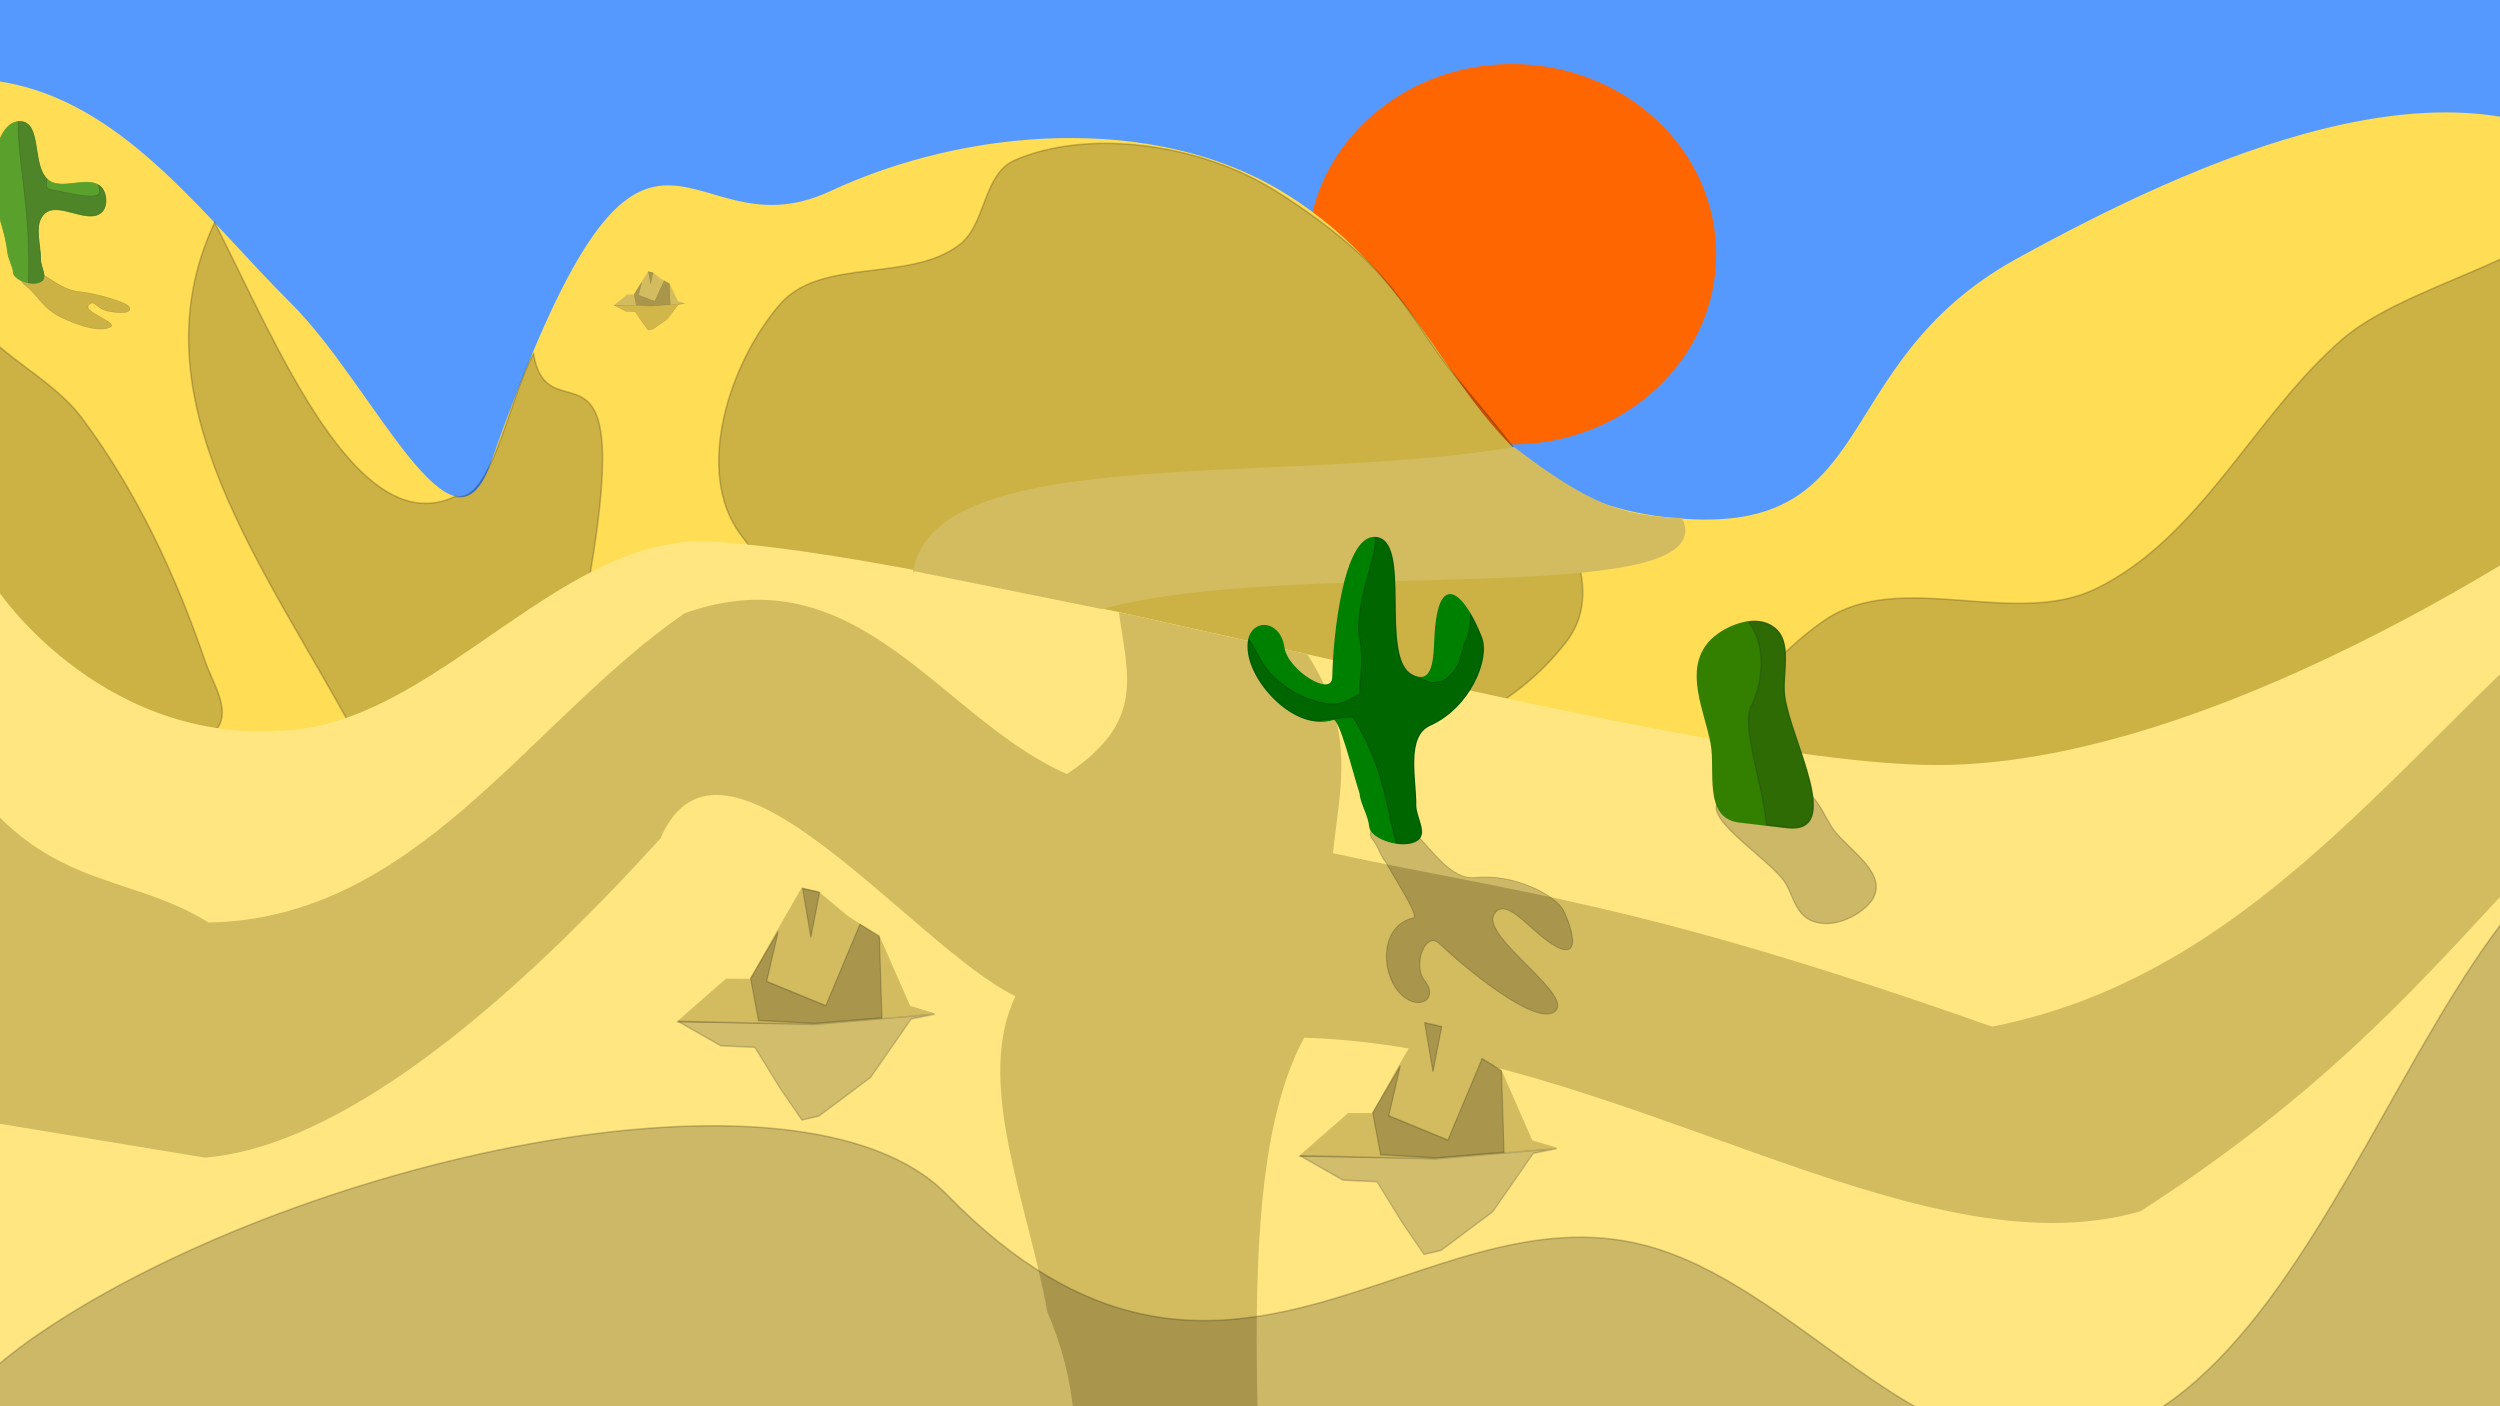 <?xml version="1.0" encoding="UTF-8" standalone="no"?>
<!-- Created with Inkscape (http://www.inkscape.org/) -->

<svg
   xmlns:dc="http://purl.org/dc/elements/1.1/"
   xmlns:cc="http://creativecommons.org/ns#"
   xmlns:rdf="http://www.w3.org/1999/02/22-rdf-syntax-ns#"
   xmlns:svg="http://www.w3.org/2000/svg"
   xmlns="http://www.w3.org/2000/svg"
   xmlns:sodipodi="http://sodipodi.sourceforge.net/DTD/sodipodi-0.dtd"
   xmlns:inkscape="http://www.inkscape.org/namespaces/inkscape"
   width="1600"
   height="900"
   id="svg2"
   version="1.1"
   inkscape:version="0.48.4 r9939"
   sodipodi:docname="desert-route-3-upgraded.svg"
   inkscape:export-filename="/home/jvhoof/Dropbox/Games for design and play/PROJECT FOLDER/Assets/Backgrounds/desert-route-3-upgraded.png"
   inkscape:export-xdpi="90"
   inkscape:export-ydpi="90">
  <defs
     id="defs4">
    <filter
       inkscape:collect="always"
       id="filter5100"
       x="-0.113"
       width="1.226"
       y="-0.174"
       height="1.349">
      <feGaussianBlur
         inkscape:collect="always"
         stdDeviation="2.643"
         id="feGaussianBlur5102" />
    </filter>
    <filter
       color-interpolation-filters="sRGB"
       inkscape:collect="always"
       id="filter5100-2"
       x="-0.113"
       width="1.226"
       y="-0.174"
       height="1.349">
      <feGaussianBlur
         inkscape:collect="always"
         stdDeviation="2.643"
         id="feGaussianBlur5102-0" />
    </filter>
  </defs>
  <sodipodi:namedview
     id="base"
     pagecolor="#ffffff"
     bordercolor="#666666"
     borderopacity="1.0"
     inkscape:pageopacity="0.0"
     inkscape:pageshadow="2"
     inkscape:zoom="0.49497475"
     inkscape:cx="1350.3"
     inkscape:cy="252.52342"
     inkscape:document-units="px"
     inkscape:current-layer="layer1"
     showgrid="false"
     inkscape:window-width="1600"
     inkscape:window-height="843"
     inkscape:window-x="0"
     inkscape:window-y="0"
     inkscape:window-maximized="1"
     showguides="true"
     inkscape:guide-bbox="true" />
  <g
     inkscape:label="Layer 1"
     inkscape:groupmode="layer"
     id="layer1"
     transform="translate(0,-152.362)">
    <rect
       style="fill:#5599ff;fill-opacity:1;stroke:#5599ff;stroke-width:0;stroke-miterlimit:4;stroke-opacity:0;stroke-dasharray:none"
       id="rect3367"
       width="1769.787"
       height="400.02"
       x="-86.455"
       y="151.749" />
    <path
       sodipodi:type="arc"
       style="opacity:0.996;fill:#ff6600;fill-opacity:1;stroke:#ff6600;stroke-width:7;stroke-miterlimit:4;stroke-opacity:1;stroke-dasharray:none"
       id="path7437-0"
       sodipodi:cx="602.0509"
       sodipodi:cy="361.58868"
       sodipodi:rx="149.50258"
       sodipodi:ry="138.3909"
       d="m 751.553,361.589 c 0,76.431 -66.935,138.391 -149.503,138.391 -82.568,0 -149.503,-61.96 -149.503,-138.391 0,-76.431 66.935,-138.391 149.503,-138.391 82.568,0 149.503,61.96 149.503,138.391 z"
       transform="matrix(-0.855,0,0,0.858,1482.31,4.834)" />
    <path
       style="fill:#ffdd55;stroke:#ffdd55;stroke-width:1px;stroke-linecap:butt;stroke-linejoin:miter;stroke-opacity:1;fill-opacity:1"
       d="m -268.571,578.076 c -65.349,-102.219 45.319,-257.848 137.143,-337.143 36.363,-31.402 93.054,-44.504 140,-34.286 73.54,16.007 123.714,86.993 177.143,140 52.9,52.483 103.83,173.147 128.571,102.857 101.1,-287.225 120.356,-129.088 217.143,-174.286 87.156,-40.7 206.281,-49.808 288.571,0 117.712,71.248 109.045,192.632 245.714,208.571 141.494,16.502 100.855,-97.136 225.714,-165.714 113.096,-62.118 284.236,-140.35 382.857,-57.143 104.114,87.842 106.13,313.502 8.572,408.571 C 1216.486,1123.978 82.185,1126.728 -268.571,578.076 z"
       id="path10198"
       inkscape:connector-curvature="0"
       sodipodi:nodetypes="ssssssssssss" />
    <path
       style="fill:#000000;stroke:#000000;stroke-width:1px;stroke-linecap:butt;stroke-linejoin:miter;stroke-opacity:1;opacity:0.2"
       d="m 341.432,226.228 c 9.976,58.972 72.212,-37.033 29.294,178.797 -47.14,22.897 -22.681,12.551 -141.421,68.69 C 170.816,364.171 84.01,255.539 137.381,142.386 c 39.01,76.257 90.836,205.572 154.048,175.261 22.424,5.56 33.726,-60.653 50.003,-91.419 z"
       id="path5058"
       inkscape:connector-curvature="0"
       transform="translate(0,152.362)"
       sodipodi:nodetypes="cccccc" />
    <path
       style="opacity:0.2;fill:#000000;stroke:#000000;stroke-width:1px;stroke-linecap:butt;stroke-linejoin:miter;stroke-opacity:1"
       d="M -58.834,53.002 C -15.815,35.644 -45.426,156.764 -22.223,196.934 c 17.155,29.7 54.241,43.22 74.751,70.711 34.759,46.588 60.038,100.546 78.792,155.563 4.645,13.626 16.279,30.592 8.081,42.426 -76.664,110.668 -285.913,143.264 -398,68.69 -120.233,-79.993 -82.16,-316.391 41.597,-390.815 73.393,-44.136 70.656,-55.197 158.168,-90.508 z"
       id="path10224"
       inkscape:connector-curvature="0"
       sodipodi:nodetypes="ssssssss"
       transform="translate(0,152.362)" />
    <path
       style="opacity:0.2;fill:#000000;stroke:#000000;stroke-width:1px;stroke-linecap:butt;stroke-linejoin:miter;stroke-opacity:1"
       d="m 649.528,102.485 c -20.564,8.923 -18.305,40.902 -35.355,54.043 -32.049,24.7 -88.801,7.685 -115.157,38.386 -32.387,37.724 -54.748,107.024 -25.203,147.013 105.651,143.001 421.387,209.834 528.998,68.302 37.153,-48.864 -36.966,-126.829 -71.551,-169.685 C 900.249,202.118 895.007,172.069 817.213,122.688 768.511,91.773 696.497,82.104 649.528,102.485 z"
       id="path10222"
       inkscape:connector-curvature="0"
       sodipodi:nodetypes="saaaasss"
       transform="translate(0,152.362)" />
    <path
       style="opacity:0.2;fill:#000000;stroke:#000000;stroke-width:1px;stroke-linecap:butt;stroke-linejoin:miter;stroke-opacity:1"
       d="m 1167.736,396.944 c 48.087,-32.972 121.341,5.355 173.746,-20.203 67.198,-32.773 101.079,-110.648 157.584,-159.604 49.181,-42.61 173.042,-57.636 157.034,-115.973 -5.041,-18.371 52.136,39.421 126.559,91.25 73.337,51.074 166.787,99.617 160.874,168.164 -8.185,94.886 -158.551,112.633 -250.518,137.381 -188.642,50.763 -482.911,180.15 -585.889,14.142 -22.866,-36.862 24.833,-90.627 60.609,-115.157 z"
       id="path10226"
       inkscape:connector-curvature="0"
       sodipodi:nodetypes="aaasssaaa"
       transform="translate(0,152.362)" />
    <path
       style="fill:#ffe680;stroke:#ffe680;stroke-width:1px;stroke-linecap:butt;stroke-linejoin:miter;stroke-opacity:1"
       d="m -1.429,530.934 c 0,0 69.454,103.442 192.857,88.571 C 284.443,608.296 362.204,493.746 455.714,499.505 631.925,510.357 1053.54,636.925 1230,642.362 c 193.941,5.975 444.286,-175.714 444.286,-175.714 l 24.286,718.571 -1812.857,-12.857 z"
       id="path2993"
       inkscape:connector-curvature="0"
       sodipodi:nodetypes="cssscccc" />
    <path
       style="fill:none;stroke:#000000;stroke-width:1px;stroke-linecap:butt;stroke-linejoin:miter;stroke-opacity:1"
       d="m 1248.571,902.362 c 0,0 -4.286,17.143 0,0 z"
       id="path3389"
       inkscape:connector-curvature="0" />
    <path
       style="fill:#d3bc5f;fill-opacity:1;stroke:#d3bc5f;stroke-width:1px;stroke-linecap:butt;stroke-linejoin:miter;stroke-opacity:1"
       d="m 668.721,1073.746 c 3.855,-77.058 41.165,-142.964 2.02,-234.355 C 658.344,769.924 623.892,692.186 650.538,637.36 584.542,605.709 462.184,444.23 422.244,536.345 301.312,669.587 204.173,734.289 131.32,740.396 L -64.65,708.071 -26.264,491.898 c 53.201,79.022 106.403,65.997 159.604,98.995 133.58,-2.214 204.976,-128.795 305.066,-197.99 110.964,-39.352 163.324,67.809 244.457,103.036 51.524,-33.947 38.902,-64.407 33.876,-103.494 l 119.667,26.723 c 31.986,50.026 20.03,87.497 16.162,127.279 117.951,25.64 194.024,30.342 422.244,111.117 178.582,-34.856 274.124,-195.249 404.061,-294.965 l -2.02,129.3 C 1573.818,595.607 1519.823,677.749 1369.767,774.741 1224.444,816.547 1034.006,669.521 834.386,663.624 781.346,761.306 815.509,967.991 806.102,1120.213 z"
       id="path5019"
       inkscape:connector-curvature="0"
       transform="translate(0,152.362)"
       sodipodi:nodetypes="cccccccccccccccccccc" />
    <path
       style="opacity:0.2;fill:#000000;stroke:#000000;stroke-width:1px;stroke-linecap:butt;stroke-linejoin:miter;stroke-opacity:1"
       d="M 22.223,1007.915 C 184.086,895.68 512.441,820.879 606.092,917.002 c 176.495,181.154 302.073,-5.235 446.487,32.325 97.096,25.253 173.71,143.343 272.741,127.279 190.439,-30.891 236.971,-458.33 420.223,-398 185.829,61.178 -85.71,526.325 103.036,577.807 361.277,98.541 -745.785,141.198 -1998.082,56.569 -116.427,-7.868 75.831,-238.573 171.726,-305.066 z"
       id="path10220"
       inkscape:connector-curvature="0"
       sodipodi:nodetypes="asaaassa" />
    <path
       style="fill:#d3bc5f;fill-opacity:1;stroke:#d3bc5f;stroke-width:1px;stroke-linecap:butt;stroke-linejoin:miter;stroke-opacity:1"
       d="m 585.02,517.389 120.208,24.244 c 121.773,-33.701 398.364,0.996 370.971,-57.272 -37.144,-1.099 -58.941,-8.379 -107.402,-45.406 -149.055,25.123 -369.05,-3.474 -383.777,78.435 z"
       id="path5021"
       inkscape:connector-curvature="0"
       sodipodi:nodetypes="ccccc" />
    <g
       transform="matrix(-1.639,0,0,1.746,2064.884,-332.641)"
       id="g4648-7">
      <path
         sodipodi:nodetypes="sssssss"
         inkscape:connector-curvature="0"
         id="path4495-4-5-4-9-00-1"
         d="m 563.814,566.547 c -13.55,-1.911 -15.364,10.434 -20.832,16.415 -6.829,7.468 -19.67,15.2 -14.654,23.979 2.373,4.153 10.898,9.618 18.768,9.366 12.125,-0.389 11.847,-10.295 16.341,-15.881 8.025,-9.975 40.825,-28.174 18.798,-31.281 z"
         style="opacity:0.2;fill:#000000;stroke:#000000;stroke-width:0.484px;stroke-linecap:butt;stroke-linejoin:miter;stroke-opacity:1" />
      <path
         sodipodi:nodetypes="sssssss"
         inkscape:connector-curvature="0"
         id="path4495-4-8-9"
         d="m 580.758,578.994 c 13.76,-1.54 8.878,-18.84 10.829,-28.62 2.436,-12.213 10.385,-26.618 0.984,-36.996 -4.447,-4.91 -15.378,-9.723 -22.642,-6.98 -11.192,4.225 -5.646,17.578 -6.891,26.526 -2.223,15.979 -23.352,50.669 -0.984,48.165 z"
         style="fill:#338000;fill-opacity:1;stroke:#338000;stroke-width:0.58px;stroke-linecap:butt;stroke-linejoin:miter;stroke-opacity:1" />
      <path
         inkscape:connector-curvature="0"
         id="path4495-4-8-5-7"
         transform="translate(0,152.362)"
         d="m 574.281,353.219 c -1.553,0.032 -3.044,0.298 -4.406,0.812 -11.192,4.225 -5.661,17.553 -6.906,26.5 -2.223,15.979 -23.337,50.692 -0.969,48.188 l 8.094,-0.906 c 1.411,-15.409 10.105,-36.334 5.812,-43.875 -3.921,-6.888 -6.411,-21.661 1.188,-30.531 -0.954,-0.124 -1.889,-0.207 -2.812,-0.188 z"
         style="opacity:0.2;fill:#1a1a1a;stroke:#1a1a1a;stroke-width:0.58px;stroke-linecap:butt;stroke-linejoin:miter;stroke-opacity:1" />
    </g>
    <g
       transform="matrix(-1.219,0,0,1.029,1048.084,-418.876)"
       id="g4044-6">
      <path
         sodipodi:nodetypes="sssssssssss"
         inkscape:connector-curvature="0"
         id="path3043-02-9-8-8-9"
         d="m 846.63,732.511 c -7.048,6.449 -9.177,14.466 -18.964,20.026 -6.229,3.539 -17.622,9.099 -24.578,6.679 -8.439,-2.936 14.639,-9.956 9.894,-14.662 -3.122,-3.097 -3.833,2.757 -9.857,4.13 -12.318,2.807 -12.373,-1.236 -10.707,-3.375 1.698,-2.18 16.425,-7.719 25.645,-8.79 7.617,-0.885 13.292,-6.397 17.951,-9.698 2.177,-1.543 2.357,-4.556 5.943,-4.806 4.76,-0.332 10.55,3.487 8.597,5.232 -1.953,1.745 -1.99,3.495 -3.924,5.264 z"
         style="opacity:0.2;fill:#000000;stroke:#000000;stroke-width:0.267px;stroke-linecap:butt;stroke-linejoin:miter;stroke-opacity:1" />
      <path
         sodipodi:nodetypes="sssssssssss"
         inkscape:connector-curvature="0"
         id="path3043-7-5-2"
         d="m 855.787,711.783 c 1.646,-17.391 9.93,-34.835 7.863,-52.167 -1.316,-11.031 -4.892,-29.373 -14.536,-28.891 -11.699,0.584 -5.507,28.674 -14.942,36.675 -7.493,6.355 -21.468,-3.647 -27.642,4.377 -2.905,3.775 -3.25,11.49 -0.228,15.142 6.931,8.376 22.809,-6.945 30.102,1.012 6.025,6.574 1.96,19.033 2.105,28.598 0.068,4.47 -3.629,10.636 -0.579,13.396 4.049,3.664 14.391,-0.362 14.793,-5.097 0.402,-4.735 2.613,-8.273 3.065,-13.045 z"
         style="fill:#5aa02c;stroke:#5aa02c;stroke-width:0.439px;stroke-linecap:butt;stroke-linejoin:miter;stroke-opacity:1" />
      <path
         sodipodi:nodetypes="ccccssscsccsc"
         inkscape:connector-curvature="0"
         id="path3043-7-3-8"
         transform="translate(0,152.362)"
         d="m 849.094,478.344 c -11.313,0.565 -5.902,26.843 -14.062,35.812 1.335,7.398 -0.249,5.802 -7.867,7.878 -22.6,5.933 -20.128,1.051 -19.008,-4.253 -0.594,0.431 -1.125,0.944 -1.625,1.594 -2.905,3.775 -3.272,11.505 -0.25,15.156 6.931,8.376 22.801,-6.957 30.094,1 6.025,6.574 1.98,19.028 2.125,28.594 0.068,4.47 -3.643,10.647 -0.594,13.406 1.638,1.482 4.315,1.697 6.938,1.125 -1.254,-45.759 5.681,-75.283 5.469,-100.281 -0.39,-0.046 -0.807,-0.052 -1.219,-0.031 z"
         style="opacity:0.2;fill:#1a1a1a;stroke:#1a1a1a;stroke-width:0.439px;stroke-linecap:butt;stroke-linejoin:miter;stroke-opacity:1" />
    </g>
    <g
       transform="matrix(1.505,0,0,1.313,-982.062,-441.574)"
       id="g4154">
      <path
         sodipodi:nodetypes="cssssssssssssscc"
         inkscape:connector-curvature="0"
         id="path3043-0-0"
         d="m 1242.04,873.024 c 3.864,8.078 14.113,26.066 11.615,26.702 -13.986,3.558 -14.161,25.435 -6.399,36.024 7.468,10.187 17.82,4.237 11.005,-5.606 -5.04,-7.279 0.397,-24.381 6.427,-17.779 10.56,11.56 40.012,39.543 48.568,33.435 10.379,-7.41 -30.689,-36.36 -25.42,-47.57 3.467,-7.376 11.005,1.194 16.483,6.864 19.692,20.381 19.402,6.483 13.234,-8.593 -3.217,-7.865 -21.477,-18.507 -37.787,-16.406 -10.057,1.295 -18.395,-13.737 -25.04,-20.994 -3.105,-3.392 -3.898,-10.324 -8.586,-10.628 -6.224,-0.403 -13.01,8.84 -10.157,12.715 2.853,3.874 3.225,7.906 6.057,11.837 l -2e-4,-1.3e-4 z"
         style="opacity:0.2;fill:#000000;stroke:#000000;stroke-width:0.462px;stroke-linecap:butt;stroke-linejoin:miter;stroke-opacity:1" />
      <path
         sodipodi:nodetypes="cssssssssssssscc"
         inkscape:connector-curvature="0"
         id="path3043-0"
         d="m 1230.902,838.85 c -3.11,-11.084 -8.485,-36.879 -11.371,-35.854 -16.156,5.74 -34.608,-17.074 -36.142,-33.429 -1.476,-15.734 13.255,-16.507 15.059,-1.575 1.334,11.043 20.753,25.287 20.919,14.285 0.29,-19.268 4.662,-68.542 17.832,-67.932 15.976,0.739 1.465,58.893 15.801,67.075 9.433,5.384 9.375,-8.703 9.799,-18.356 1.526,-34.697 12.869,-19.932 19.657,0.047 3.541,10.422 -4.774,33.94 -21.904,42.783 -10.562,5.452 -5.857,26.854 -6.054,38.961 -0.092,5.658 4.955,13.462 0.791,16.954 -5.529,4.637 -19.652,-0.458 -20.202,-6.45 -0.549,-5.993 -3.568,-10.471 -4.185,-16.509 l 0,2.3e-4 z"
         style="fill:#008000;stroke:#008000;stroke-width:0.577px;stroke-linecap:butt;stroke-linejoin:miter;stroke-opacity:1" />
      <path
         sodipodi:nodetypes="ccccccscccccssccczzcc"
         inkscape:connector-curvature="0"
         id="path3043-0-9"
         transform="translate(0,152.362)"
         d="m 1237.312,561.875 c 1.613,6.065 -7.954,30.218 -6.938,46.812 2.646,14.956 0.226,19.788 0.344,29.688 -4.585,1.905 -6.31,6.163 -15.563,4.25 -6.32,-1.473 -11.223,-4.08 -15.187,-7.438 -11.327,-8.924 -11.725,-15.783 -16.281,-23.438 -0.289,1.534 -0.286,3.3 -0.188,5.344 0.795,16.578 20.569,37.256 31.549,33.834 1.068,-0.379 12.829,-1.414 12.829,-1.414 12.819,22.976 14.416,44.549 18.34,61.299 3.489,0.653 7.01,0.357 9.187,-1.469 4.165,-3.492 -0.904,-11.311 -0.812,-16.969 0.197,-12.106 -4.5,-33.517 6.062,-38.969 17.129,-8.842 25.447,-32.359 21.906,-42.781 -1.381,-4.064 -2.957,-7.865 -4.594,-11.125 -0.15,4.76 -0.468,9.311 -2,12.344 -2.679,6.35 -1.151,12.322 -8.469,19.094 -1.577,1.164 -2.136,0.985 -3.687,1.554 -1.551,0.569 -3.755,-0.2 -4.57,-0.568 -0.815,-0.368 -6.202,-2.446 -6.15,-2.987 -14.335,-8.182 0.195,-66.323 -15.781,-67.062 z"
         style="opacity:0.2;fill:#000000;stroke:#000000;stroke-width:0.577px;stroke-linecap:butt;stroke-linejoin:miter;stroke-opacity:1" />
    </g>
    <g
       transform="matrix(0.745,0,0,1.001,264.797,-29.709)"
       id="g7881-2">
      <path
         sodipodi:nodetypes="cccccccccccc"
         inkscape:connector-curvature="0"
         id="path6426-6-5-7"
         d="m 341.687,836.508 -115.517,-1.169 42.233,-27.482 20.616,0.078 22.176,-29.451 22.128,-28.69 14.186,2.323 25.219,15.605 27.584,13.482 25.969,44.105 20.404,4.547 z"
         style="fill:#d3bc5f;fill-opacity:1;stroke:#d3bc5f;stroke-width:0.551px;stroke-linecap:butt;stroke-linejoin:miter;stroke-opacity:1" />
      <path
         sodipodi:nodetypes="cccccccccc"
         inkscape:connector-curvature="0"
         id="path6470-1-0"
         d="m 353.955,824.895 -50.774,-15.539 9.941,-31.967 -23.739,30.052 6.757,26.892 47.702,1.941 58.352,-3.582 -2.199,-52.273 -16.668,-7.576 z"
         style="opacity:0.2;fill:#000000;stroke:#000000;stroke-width:1px;stroke-linecap:butt;stroke-linejoin:miter;stroke-opacity:1" />
      <path
         sodipodi:nodetypes="ccccccccccc"
         inkscape:connector-curvature="0"
         id="path7295-8"
         d="m 226.862,834.854 36.871,15.657 29.294,1.01 22.223,26.769 18.183,19.698 14.647,-2.525 44.447,-24.749 34.85,-37.376 20.203,-3.03 -104.046,6.566 z"
         style="opacity:0.2;fill:#1a1a1a;stroke:#1a1a1a;stroke-width:1px;stroke-linecap:butt;stroke-linejoin:miter;stroke-opacity:1" />
      <path
         style="opacity:0.2;fill:#000000;stroke:#000000;stroke-width:1px;stroke-linecap:butt;stroke-linejoin:miter;stroke-opacity:1"
         d="m 348.643,752.394 -7.489,28.783 -7.158,-31.308 z"
         id="path6468-6-2"
         inkscape:connector-curvature="0"
         sodipodi:nodetypes="cccc" />
    </g>
    <g
       transform="matrix(0.745,0,0,1.001,662.951,56.284)"
       id="g7881-2-5">
      <path
         sodipodi:nodetypes="cccccccccccc"
         inkscape:connector-curvature="0"
         id="path6426-6-5-7-3"
         d="m 341.687,836.508 -115.517,-1.169 42.233,-27.482 20.616,0.078 22.176,-29.451 22.128,-28.69 14.186,2.323 25.219,15.605 27.584,13.482 25.969,44.105 20.404,4.547 z"
         style="fill:#d3bc5f;fill-opacity:1;stroke:#d3bc5f;stroke-width:0.551px;stroke-linecap:butt;stroke-linejoin:miter;stroke-opacity:1" />
      <path
         sodipodi:nodetypes="cccccccccc"
         inkscape:connector-curvature="0"
         id="path6470-1-0-3"
         d="m 353.955,824.895 -50.774,-15.539 9.941,-31.967 -23.739,30.052 6.757,26.892 47.702,1.941 58.352,-3.582 -2.199,-52.273 -16.668,-7.576 z"
         style="opacity:0.2;fill:#000000;stroke:#000000;stroke-width:1px;stroke-linecap:butt;stroke-linejoin:miter;stroke-opacity:1" />
      <path
         sodipodi:nodetypes="ccccccccccc"
         inkscape:connector-curvature="0"
         id="path7295-8-6"
         d="m 226.862,834.854 36.871,15.657 29.294,1.01 22.223,26.769 18.183,19.698 14.647,-2.525 44.447,-24.749 34.85,-37.376 20.203,-3.03 -104.046,6.566 z"
         style="opacity:0.2;fill:#1a1a1a;stroke:#1a1a1a;stroke-width:1px;stroke-linecap:butt;stroke-linejoin:miter;stroke-opacity:1" />
      <path
         style="opacity:0.2;fill:#000000;stroke:#000000;stroke-width:1px;stroke-linecap:butt;stroke-linejoin:miter;stroke-opacity:1"
         d="m 348.643,752.394 -7.489,28.783 -7.158,-31.308 z"
         id="path6468-6-2-1"
         inkscape:connector-curvature="0"
         sodipodi:nodetypes="cccc" />
    </g>
    <g
       transform="matrix(0.205,0,0,0.253,346.476,136.478)"
       id="g7881-2-8">
      <path
         sodipodi:nodetypes="cccccccccccc"
         inkscape:connector-curvature="0"
         id="path6426-6-5-7-5"
         d="m 341.687,836.508 -115.517,-1.169 42.233,-27.482 20.616,0.078 22.176,-29.451 22.128,-28.69 14.186,2.323 25.219,15.605 27.584,13.482 25.969,44.105 20.404,4.547 z"
         style="fill:#d3bc5f;fill-opacity:1;stroke:#d3bc5f;stroke-width:0.551px;stroke-linecap:butt;stroke-linejoin:miter;stroke-opacity:1" />
      <path
         sodipodi:nodetypes="cccccccccc"
         inkscape:connector-curvature="0"
         id="path6470-1-0-4"
         d="m 353.955,824.895 -50.774,-15.539 9.941,-31.967 -23.739,30.052 6.757,26.892 47.702,1.941 58.352,-3.582 -2.199,-52.273 -16.668,-7.576 z"
         style="opacity:0.2;fill:#000000;stroke:#000000;stroke-width:1px;stroke-linecap:butt;stroke-linejoin:miter;stroke-opacity:1" />
      <path
         sodipodi:nodetypes="ccccccccccc"
         inkscape:connector-curvature="0"
         id="path7295-8-1"
         d="m 226.862,834.854 36.871,15.657 29.294,1.01 22.223,26.769 18.183,19.698 14.647,-2.525 44.447,-24.749 34.85,-37.376 20.203,-3.03 -104.046,6.566 z"
         style="opacity:0.2;fill:#1a1a1a;stroke:#1a1a1a;stroke-width:1px;stroke-linecap:butt;stroke-linejoin:miter;stroke-opacity:1" />
      <path
         style="opacity:0.2;fill:#000000;stroke:#000000;stroke-width:1px;stroke-linecap:butt;stroke-linejoin:miter;stroke-opacity:1"
         d="m 348.643,752.394 -7.489,28.783 -7.158,-31.308 z"
         id="path6468-6-2-4"
         inkscape:connector-curvature="0"
         sodipodi:nodetypes="cccc" />
    </g>
  </g>
</svg>
